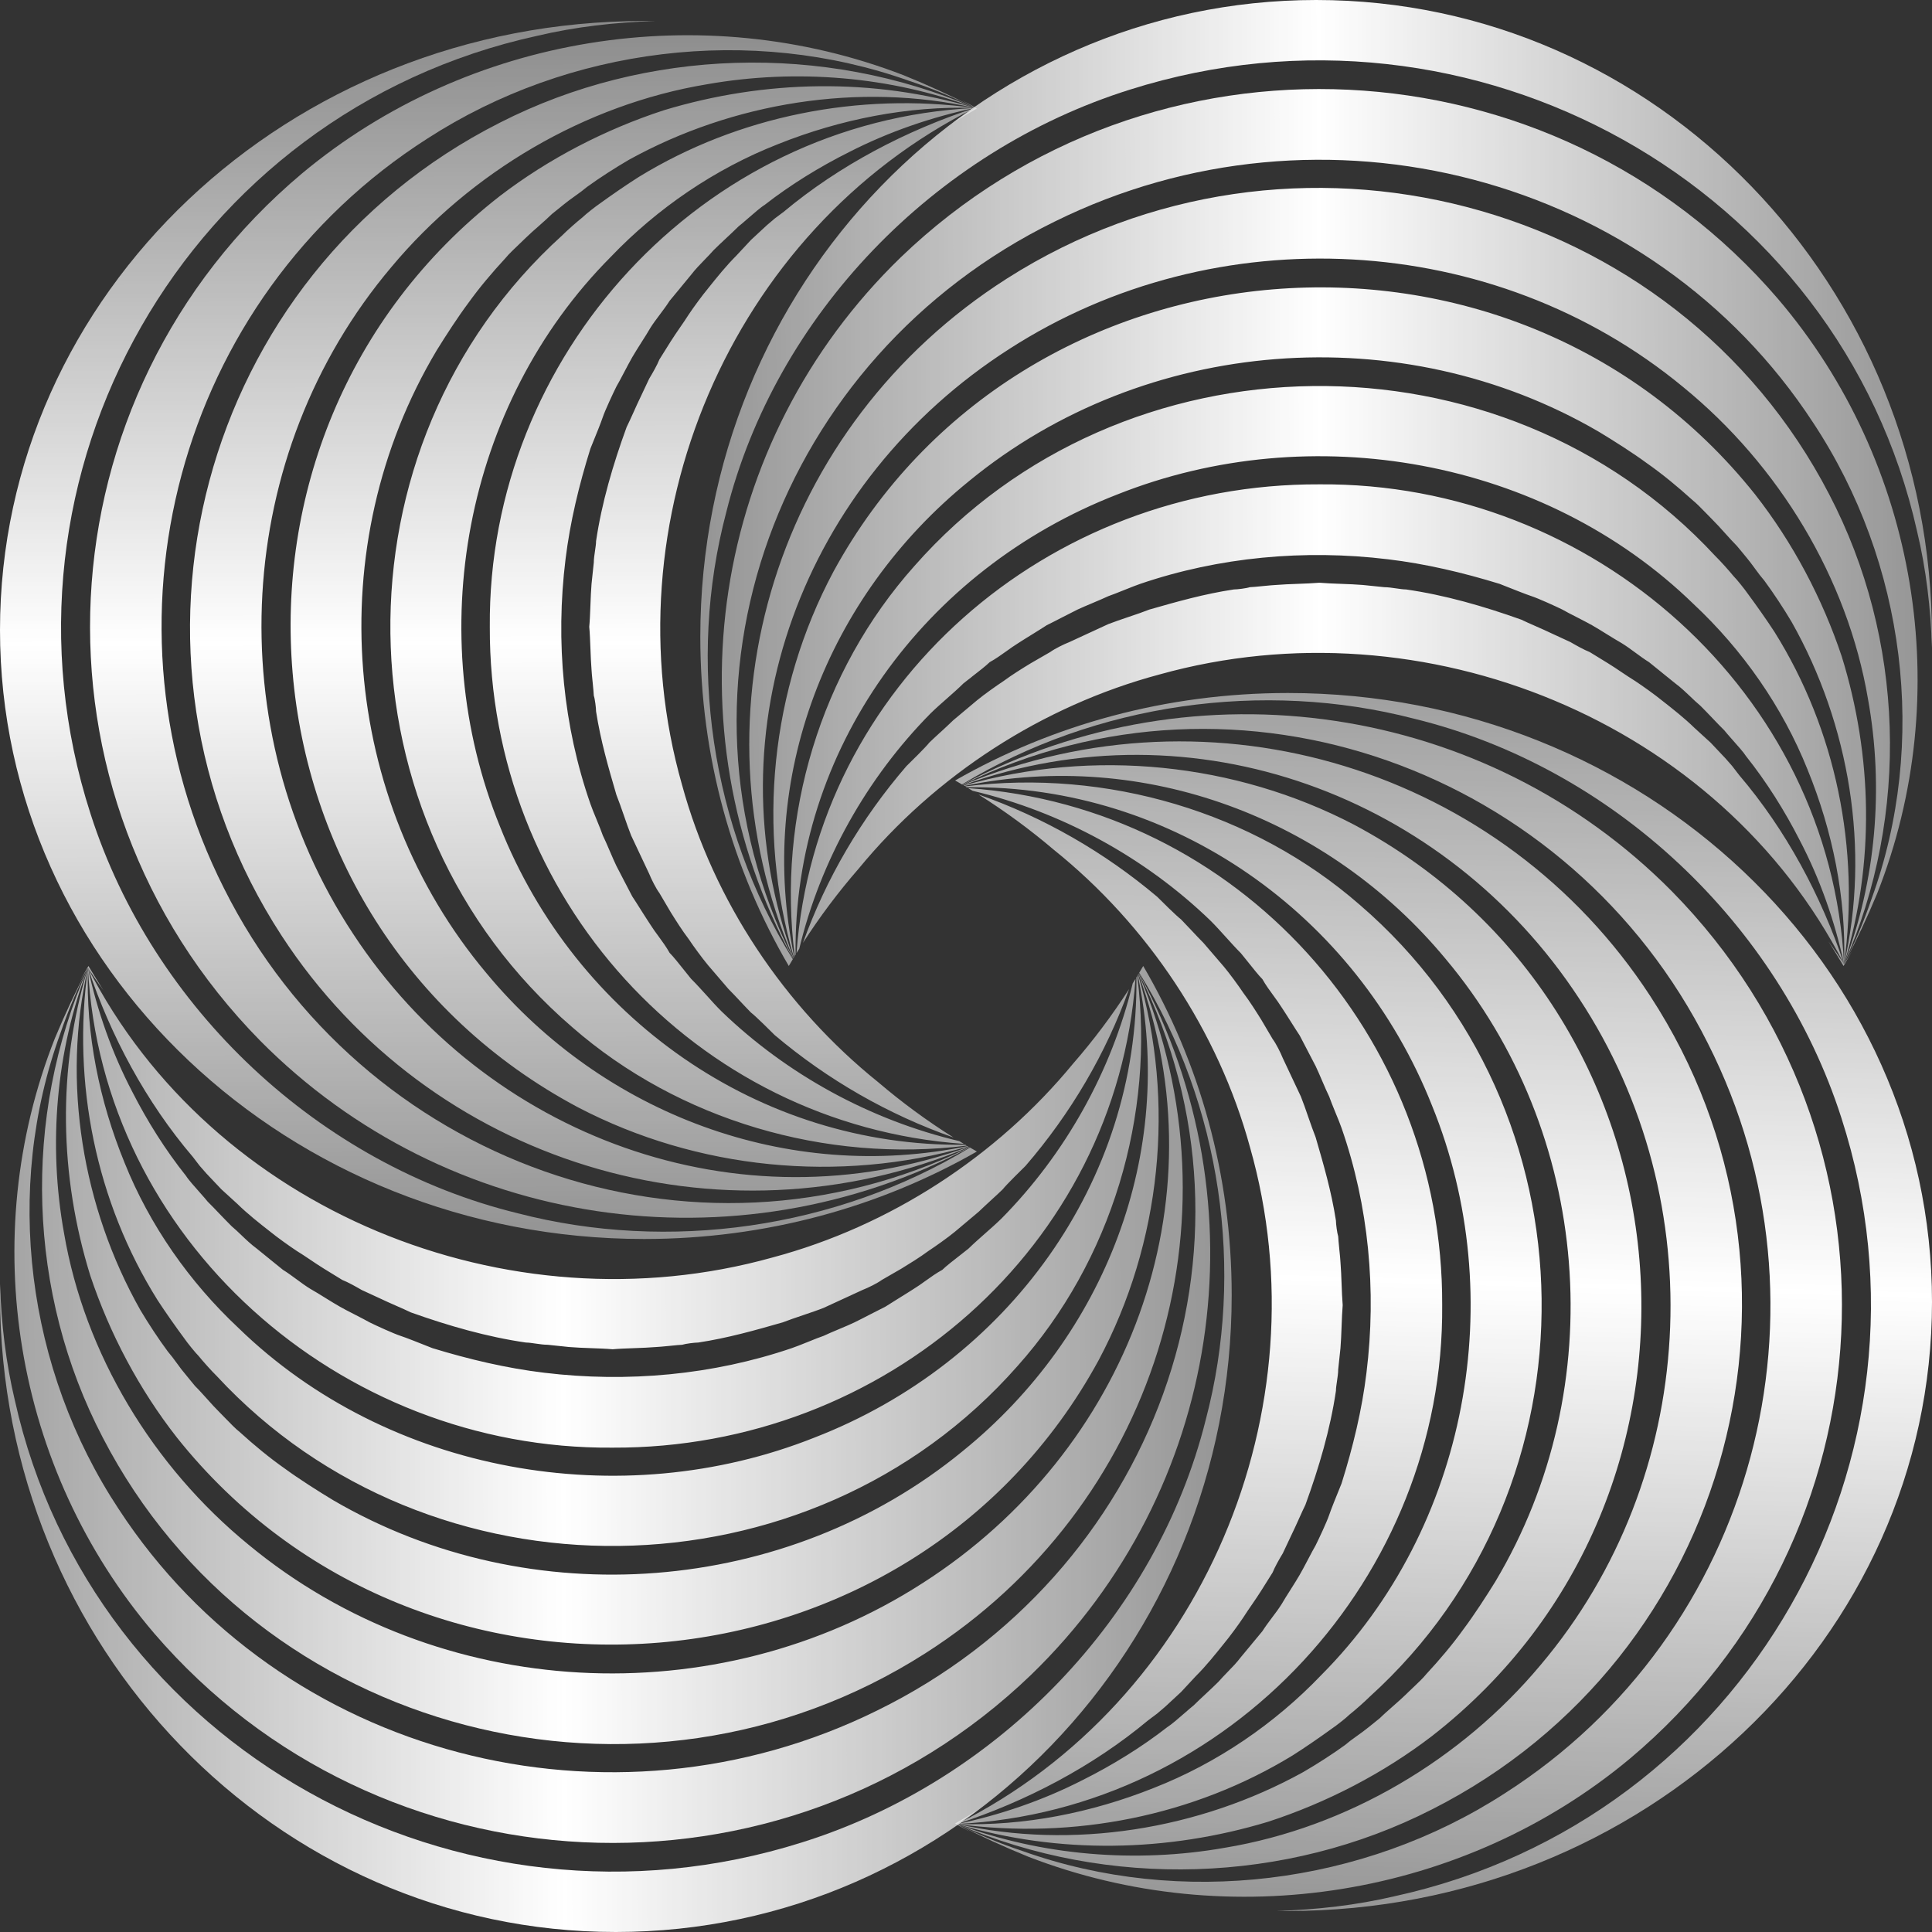 <svg width="40" height="40" viewBox="0 0 40 40" fill="none" xmlns="http://www.w3.org/2000/svg">
<rect x="0" y="0" width="40" height="40" fill="#333333" stroke="none"/>
<path d="M20.076 23.755C15.225 26.323 9.246 25.442 5.388 21.548C0.354 16.434 0.776 8.19 6.254 3.59C9.696 0.717 14.542 -0.053 18.709 1.558C19.209 1.76 19.7 1.986 20.184 2.235C19.747 2.017 19.294 1.83 18.826 1.675C15.549 0.507 11.779 0.974 8.853 2.866C3.655 6.182 1.876 12.931 4.639 18.395C7.476 24.057 14.335 26.56 20.072 23.752C20.073 23.753 20.075 23.754 20.076 23.755Z" fill="url(#paint0_linear_517_5831)"/>
<path d="M20.083 23.759C17.313 25.437 13.848 25.929 10.726 25.121C6.605 24.117 3.164 20.871 1.876 16.854C-0.395 9.825 3.866 2.329 11.124 0.741C11.92 0.554 12.739 0.46 13.559 0.437C13.565 0.437 13.571 0.437 13.578 0.437C13.497 0.435 13.416 0.435 13.335 0.435C5.97 0.435 0 6.08 0 13.043C0 20.007 5.97 25.652 13.335 25.652C15.856 25.652 18.214 24.991 20.225 23.841C20.177 23.814 20.13 23.786 20.083 23.759Z" fill="url(#paint1_linear_517_5831)"/>
<path d="M19.916 2.074C20.02 2.13 20.123 2.187 20.225 2.246C20.051 2.345 19.881 2.448 19.712 2.554C19.867 2.444 20.024 2.338 20.184 2.235C20.095 2.18 20.006 2.127 19.916 2.074Z" fill="url(#paint2_linear_517_5831)"/>
<path d="M18.185 22.408C16.241 20.847 14.777 18.654 14.12 16.247C12.575 10.829 15.104 4.781 20.184 2.235C17.047 0.881 13.371 0.998 10.351 2.539C4.124 5.691 2.04 13.561 5.833 19.376C8.899 24.081 14.894 25.91 20.064 23.748C20.062 23.746 20.059 23.745 20.057 23.743C15.291 25.461 10.069 23.542 7.308 19.33C4.522 15.103 4.826 9.405 8.104 5.528C9.743 3.566 12.107 2.165 14.636 1.745C16.485 1.418 18.452 1.581 20.184 2.235C18.077 1.605 15.83 1.651 13.746 2.282C12.529 2.679 11.358 3.286 10.351 4.057C3.937 9.054 4.779 19.096 11.967 22.926C14.43 24.212 17.367 24.504 20.046 23.737C20.042 23.734 20.037 23.732 20.033 23.729C16.311 24.499 12.495 23.073 10.07 20.147C7.05 16.551 6.629 11.296 9.04 7.256C9.227 6.953 9.485 6.556 9.695 6.275C9.93 5.948 10.187 5.645 10.468 5.341C10.532 5.261 10.652 5.148 10.758 5.047C10.807 5.001 10.853 4.957 10.889 4.921C10.96 4.851 11.059 4.763 11.159 4.676C11.258 4.588 11.358 4.5 11.428 4.43C11.467 4.399 11.508 4.366 11.55 4.332C11.633 4.264 11.717 4.197 11.779 4.15L12.037 3.963L12.154 3.87C12.411 3.683 12.739 3.473 13.02 3.309C15.174 2.118 17.796 1.698 20.184 2.235C17.773 1.908 15.291 2.399 13.231 3.66C12.973 3.823 12.669 4.033 12.411 4.22C12.341 4.267 12.13 4.43 12.06 4.5C11.943 4.594 11.756 4.757 11.639 4.874C6.816 9.241 6.909 17.018 11.849 21.268C14.055 23.193 17.094 24.083 20.016 23.719C20.006 23.713 19.996 23.707 19.986 23.701C15.712 23.754 11.919 21.067 10.351 17.111C8.736 13.141 9.602 8.377 12.646 5.318C13.606 4.314 14.8 3.496 16.111 2.983C17.398 2.469 18.803 2.189 20.184 2.235C14.518 2.515 10.094 7.373 10.141 12.978C10.118 18.553 14.356 23.288 19.956 23.683C19.924 23.664 19.893 23.645 19.862 23.626C18.016 23.191 16.29 22.243 14.94 20.941C14.834 20.836 14.729 20.719 14.624 20.602C14.518 20.486 14.413 20.369 14.307 20.264C14.269 20.218 14.221 20.157 14.169 20.092L14.169 20.092C14.062 19.958 13.941 19.805 13.863 19.727C13.795 19.605 13.712 19.492 13.631 19.381C13.572 19.301 13.514 19.222 13.465 19.143C13.418 19.073 13.348 18.962 13.277 18.851C13.207 18.74 13.137 18.629 13.09 18.559C13.055 18.489 12.991 18.366 12.926 18.244C12.862 18.121 12.797 17.998 12.762 17.928C12.727 17.858 12.675 17.736 12.622 17.613C12.569 17.491 12.517 17.368 12.481 17.298C12.458 17.228 12.405 17.099 12.353 16.971C12.3 16.843 12.247 16.714 12.224 16.644C11.662 15.033 11.498 13.281 11.709 11.576C11.803 10.806 11.99 10.035 12.224 9.288C12.233 9.264 12.247 9.23 12.264 9.189C12.332 9.023 12.444 8.746 12.481 8.634C12.528 8.494 12.692 8.144 12.762 8.003C12.797 7.945 12.862 7.822 12.926 7.7C12.991 7.577 13.055 7.455 13.09 7.396C13.137 7.314 13.207 7.204 13.277 7.093C13.348 6.982 13.418 6.871 13.465 6.789C13.523 6.696 13.594 6.602 13.664 6.509C13.734 6.415 13.804 6.322 13.863 6.229C13.921 6.159 14.003 6.06 14.085 5.961L14.085 5.96L14.086 5.959L14.086 5.959C14.168 5.86 14.249 5.761 14.307 5.691C14.392 5.58 14.492 5.476 14.59 5.376L14.59 5.376C14.655 5.309 14.719 5.243 14.776 5.178C14.846 5.108 14.94 5.02 15.033 4.933C15.127 4.845 15.221 4.757 15.291 4.687C15.326 4.661 15.394 4.602 15.471 4.535C15.6 4.423 15.756 4.287 15.829 4.244C16.368 3.823 16.977 3.45 17.585 3.146C18.405 2.726 19.294 2.422 20.184 2.235C18.756 2.702 17.375 3.426 16.227 4.384L16.04 4.524L15.876 4.664L15.548 4.968L15.244 5.294C15.033 5.505 14.846 5.738 14.659 5.972C14.542 6.112 14.354 6.369 14.261 6.509C14.202 6.602 14.138 6.696 14.073 6.789C14.009 6.882 13.945 6.976 13.886 7.069L13.652 7.443C13.605 7.56 13.512 7.723 13.441 7.84L13.254 8.237C13.219 8.307 13.166 8.424 13.114 8.541C13.061 8.657 13.008 8.774 12.973 8.844C12.692 9.615 12.458 10.409 12.341 11.203C12.341 11.258 12.33 11.33 12.319 11.405C12.307 11.487 12.294 11.573 12.294 11.646L12.247 12.09C12.236 12.219 12.23 12.376 12.224 12.534C12.218 12.691 12.212 12.849 12.2 12.978C12.212 13.106 12.218 13.264 12.224 13.421C12.23 13.579 12.236 13.737 12.247 13.865C12.247 13.9 12.259 14.017 12.271 14.134C12.282 14.25 12.294 14.367 12.294 14.402C12.318 14.472 12.341 14.659 12.341 14.729C12.435 15.336 12.598 15.897 12.762 16.457C12.809 16.574 12.862 16.726 12.915 16.878C12.967 17.029 13.02 17.181 13.067 17.298L13.441 18.092C13.488 18.209 13.582 18.395 13.652 18.489L13.886 18.886C14.003 19.073 14.12 19.26 14.261 19.446C14.354 19.587 14.542 19.843 14.659 19.983L15.08 20.474C15.153 20.547 15.246 20.645 15.334 20.74L15.335 20.74L15.335 20.741C15.415 20.826 15.493 20.909 15.548 20.964C15.642 21.034 15.97 21.361 16.04 21.431C17.138 22.358 18.39 23.076 19.741 23.551C19.193 23.206 18.673 22.824 18.185 22.408Z" fill="url(#paint3_linear_517_5831)"/>
<path d="M19.924 16.245C24.775 13.677 30.754 14.557 34.612 18.451C39.645 23.566 39.224 31.809 33.746 36.41C30.304 39.282 25.458 40.053 21.291 38.442C20.791 38.239 20.3 38.014 19.816 37.764C20.253 37.982 20.706 38.169 21.174 38.325C24.451 39.493 28.221 39.026 31.147 37.134C36.345 33.818 38.124 27.069 35.361 21.604C32.524 15.943 25.665 13.44 19.928 16.247C19.927 16.247 19.925 16.246 19.924 16.245Z" fill="url(#paint4_linear_517_5831)"/>
<path d="M19.917 16.241C22.687 14.563 26.152 14.071 29.274 14.879C33.395 15.883 36.836 19.129 38.124 23.145C40.395 30.175 36.134 37.671 28.876 39.259C28.08 39.446 27.261 39.539 26.441 39.563C26.435 39.563 26.429 39.563 26.422 39.563C26.503 39.564 26.584 39.565 26.665 39.565C34.03 39.565 40 33.92 40 26.956C40 19.993 34.03 14.348 26.665 14.348C24.144 14.348 21.786 15.009 19.775 16.159C19.823 16.186 19.87 16.213 19.917 16.241Z" fill="url(#paint5_linear_517_5831)"/>
<path d="M20.084 37.925C19.98 37.87 19.877 37.812 19.775 37.754C19.949 37.655 20.119 37.552 20.288 37.446C20.133 37.555 19.976 37.662 19.816 37.764C19.905 37.819 19.994 37.873 20.084 37.925Z" fill="url(#paint6_linear_517_5831)"/>
<path d="M21.815 17.591C23.759 19.152 25.223 21.345 25.88 23.753C27.425 29.171 24.896 35.219 19.816 37.764C22.953 39.119 26.629 39.002 29.649 37.461C35.876 34.308 37.96 26.438 34.167 20.623C31.101 15.919 25.106 14.089 19.936 16.252C19.938 16.253 19.941 16.255 19.943 16.256C24.709 14.539 29.931 16.457 32.692 20.67C35.478 24.897 35.174 30.595 31.896 34.472C30.257 36.433 27.893 37.835 25.364 38.255C23.515 38.582 21.548 38.418 19.816 37.764C21.923 38.395 24.17 38.348 26.254 37.718C27.471 37.321 28.642 36.714 29.648 35.943C36.063 30.945 35.221 20.904 28.033 17.074C25.57 15.788 22.633 15.495 19.954 16.263C19.958 16.265 19.963 16.268 19.967 16.271C23.689 15.501 27.505 16.927 29.93 19.853C32.95 23.449 33.371 28.703 30.96 32.744C30.773 33.047 30.515 33.444 30.305 33.724C30.07 34.051 29.813 34.355 29.532 34.658C29.468 34.739 29.348 34.852 29.242 34.953C29.193 34.999 29.147 35.042 29.111 35.079C29.04 35.149 28.941 35.236 28.841 35.324C28.742 35.412 28.642 35.499 28.572 35.569C28.533 35.6 28.492 35.634 28.45 35.668C28.367 35.735 28.283 35.803 28.221 35.849L27.963 36.036L27.846 36.13C27.589 36.317 27.261 36.527 26.98 36.69C24.826 37.881 22.204 38.302 19.816 37.764C22.227 38.091 24.709 37.601 26.769 36.34C27.027 36.176 27.331 35.966 27.589 35.779C27.659 35.733 27.87 35.569 27.94 35.499C28.057 35.406 28.244 35.242 28.361 35.126C33.184 30.759 33.091 22.982 28.151 18.732C25.945 16.807 22.906 15.917 19.984 16.281C19.994 16.287 20.004 16.293 20.014 16.299C24.288 16.246 28.081 18.933 29.648 22.889C31.264 26.859 30.398 31.623 27.354 34.682C26.394 35.686 25.2 36.503 23.889 37.017C22.602 37.531 21.197 37.811 19.816 37.764C25.482 37.484 29.906 32.627 29.859 27.022C29.882 21.446 25.644 16.712 20.044 16.317C20.076 16.335 20.107 16.354 20.138 16.373C21.984 16.809 23.71 17.756 25.06 19.059C25.166 19.164 25.271 19.281 25.376 19.397C25.482 19.514 25.587 19.631 25.692 19.736C25.731 19.782 25.779 19.843 25.831 19.908L25.831 19.908C25.938 20.042 26.059 20.195 26.137 20.273C26.205 20.394 26.288 20.508 26.369 20.618C26.428 20.699 26.486 20.778 26.535 20.857C26.582 20.927 26.652 21.038 26.723 21.149C26.793 21.26 26.863 21.371 26.91 21.441C26.945 21.511 27.009 21.633 27.074 21.756C27.138 21.879 27.203 22.001 27.238 22.071C27.273 22.141 27.325 22.264 27.378 22.387C27.431 22.509 27.483 22.632 27.519 22.702C27.542 22.772 27.595 22.9 27.647 23.029C27.7 23.157 27.753 23.286 27.776 23.356C28.338 24.967 28.502 26.718 28.291 28.423C28.198 29.194 28.01 29.965 27.776 30.712C27.767 30.735 27.753 30.77 27.736 30.811C27.668 30.977 27.556 31.254 27.519 31.366C27.472 31.506 27.308 31.856 27.238 31.996C27.203 32.055 27.138 32.177 27.074 32.3C27.009 32.422 26.945 32.545 26.91 32.603C26.863 32.685 26.793 32.796 26.723 32.907C26.652 33.018 26.582 33.129 26.535 33.211C26.477 33.304 26.407 33.397 26.336 33.491C26.266 33.584 26.196 33.678 26.137 33.771C26.079 33.841 25.997 33.94 25.915 34.039L25.915 34.04L25.914 34.041L25.914 34.041C25.832 34.14 25.751 34.239 25.692 34.308C25.608 34.42 25.508 34.523 25.41 34.623L25.41 34.623C25.345 34.691 25.281 34.756 25.224 34.822C25.154 34.892 25.06 34.98 24.967 35.067C24.873 35.155 24.779 35.242 24.709 35.312C24.674 35.339 24.606 35.397 24.529 35.465C24.4 35.577 24.244 35.712 24.171 35.756C23.632 36.176 23.023 36.55 22.415 36.854C21.595 37.274 20.706 37.578 19.816 37.764C21.244 37.297 22.625 36.574 23.773 35.616L23.96 35.476L24.124 35.336L24.452 35.032L24.756 34.705C24.967 34.495 25.154 34.261 25.341 34.028C25.458 33.888 25.646 33.631 25.739 33.491C25.798 33.398 25.862 33.304 25.927 33.211C25.991 33.117 26.055 33.024 26.114 32.93L26.348 32.557C26.395 32.44 26.488 32.276 26.559 32.16L26.746 31.763C26.781 31.693 26.834 31.576 26.887 31.459C26.939 31.342 26.992 31.226 27.027 31.156C27.308 30.385 27.542 29.591 27.659 28.797C27.659 28.741 27.67 28.669 27.681 28.595C27.693 28.512 27.706 28.427 27.706 28.353L27.753 27.91C27.764 27.781 27.77 27.623 27.776 27.466C27.782 27.308 27.788 27.151 27.799 27.022C27.788 26.894 27.782 26.736 27.776 26.578C27.77 26.421 27.764 26.263 27.753 26.135C27.753 26.1 27.741 25.983 27.729 25.866C27.718 25.749 27.706 25.633 27.706 25.598C27.683 25.527 27.659 25.341 27.659 25.271C27.565 24.663 27.401 24.103 27.238 23.543C27.191 23.426 27.138 23.274 27.085 23.122C27.033 22.97 26.98 22.819 26.933 22.702L26.559 21.908C26.512 21.791 26.418 21.604 26.348 21.511L26.114 21.114C25.997 20.927 25.88 20.74 25.739 20.553C25.646 20.413 25.458 20.156 25.341 20.016L24.92 19.526C24.847 19.453 24.754 19.354 24.666 19.26L24.665 19.259L24.665 19.259C24.584 19.173 24.507 19.091 24.452 19.035C24.358 18.965 24.03 18.639 23.96 18.568C22.862 17.641 21.61 16.923 20.259 16.449C20.807 16.794 21.327 17.176 21.815 17.591Z" fill="url(#paint7_linear_517_5831)"/>
<path d="M16.418 19.853C13.821 15.056 14.711 9.143 18.649 5.328C23.821 0.35 32.157 0.767 36.809 6.185C39.714 9.588 40.493 14.38 38.864 18.501C38.659 18.995 38.431 19.481 38.179 19.96C38.4 19.528 38.589 19.08 38.746 18.617C39.927 15.376 39.454 11.648 37.541 8.754C34.188 3.615 27.363 1.855 21.837 4.587C16.113 7.393 13.581 14.176 16.42 19.849C16.42 19.85 16.419 19.851 16.418 19.853Z" fill="url(#paint8_linear_517_5831)"/>
<path d="M16.414 19.86C14.717 17.121 14.22 13.694 15.036 10.607C16.052 6.532 19.334 3.129 23.396 1.855C30.504 -0.391 38.085 3.823 39.691 11C39.88 11.787 39.974 12.598 39.998 13.408C39.998 13.414 39.998 13.421 39.998 13.427C39.999 13.347 40 13.267 40 13.187C40 5.904 34.291 -0 27.25 -0C20.208 -0 14.499 5.904 14.499 13.187C14.499 15.68 15.168 18.012 16.331 20C16.358 19.953 16.386 19.906 16.414 19.86Z" fill="url(#paint9_linear_517_5831)"/>
<path d="M38.342 19.694C38.285 19.797 38.228 19.899 38.169 20C38.068 19.828 37.964 19.66 37.857 19.493C37.968 19.646 38.075 19.802 38.179 19.96C38.235 19.872 38.289 19.783 38.342 19.694Z" fill="url(#paint10_linear_517_5831)"/>
<path d="M17.779 17.983C19.358 16.06 21.576 14.613 24.01 13.963C29.489 12.435 35.605 14.936 38.179 19.96C39.549 16.857 39.431 13.223 37.872 10.236C34.684 4.078 26.726 2.017 20.846 5.768C16.088 8.8 14.238 14.728 16.425 19.841C16.427 19.839 16.428 19.836 16.429 19.834C14.693 15.121 16.633 9.957 20.893 7.227C25.167 4.472 30.929 4.773 34.849 8.014C36.833 9.634 38.25 11.973 38.675 14.473C39.006 16.302 38.84 18.247 38.179 19.96C38.817 17.876 38.77 15.654 38.132 13.593C37.73 12.389 37.117 11.232 36.337 10.236C31.284 3.893 21.129 4.726 17.256 11.834C15.956 14.269 15.66 17.174 16.436 19.823C16.438 19.819 16.441 19.814 16.444 19.81C15.665 16.13 17.107 12.356 20.066 9.958C23.703 6.971 29.016 6.555 33.102 8.939C33.409 9.124 33.81 9.379 34.094 9.588C34.424 9.819 34.731 10.074 35.038 10.351C35.119 10.415 35.234 10.533 35.336 10.638C35.382 10.687 35.426 10.732 35.463 10.768C35.534 10.838 35.623 10.936 35.711 11.034C35.8 11.133 35.889 11.231 35.959 11.301C35.991 11.339 36.025 11.38 36.059 11.421C36.127 11.504 36.196 11.586 36.243 11.648L36.432 11.903L36.526 12.018C36.715 12.273 36.928 12.597 37.093 12.875C38.297 15.005 38.722 17.598 38.179 19.96C38.51 17.575 38.014 15.121 36.739 13.083C36.573 12.829 36.361 12.528 36.172 12.273C36.125 12.204 35.959 11.995 35.889 11.926C35.794 11.81 35.629 11.625 35.511 11.509C31.095 6.74 23.231 6.832 18.933 11.717C16.986 13.898 16.086 16.904 16.454 19.793C16.46 19.783 16.466 19.773 16.472 19.764C16.419 15.537 19.136 11.787 23.136 10.236C27.151 8.639 31.968 9.495 35.062 12.505C36.077 13.454 36.904 14.635 37.423 15.932C37.943 17.205 38.226 18.594 38.179 19.96C37.896 14.357 32.984 9.982 27.316 10.028C21.678 10.005 16.89 14.196 16.491 19.734C16.509 19.703 16.529 19.672 16.548 19.642C16.988 17.816 17.946 16.108 19.263 14.774C19.369 14.669 19.488 14.565 19.606 14.461C19.724 14.357 19.842 14.253 19.948 14.148C19.994 14.111 20.056 14.063 20.122 14.012L20.122 14.011C20.258 13.906 20.412 13.786 20.491 13.709C20.614 13.642 20.729 13.559 20.84 13.48C20.922 13.421 21.002 13.364 21.082 13.315C21.152 13.269 21.265 13.199 21.377 13.13C21.489 13.06 21.601 12.991 21.672 12.944C21.743 12.91 21.867 12.846 21.991 12.782C22.115 12.719 22.239 12.655 22.31 12.62C22.381 12.586 22.505 12.534 22.628 12.482C22.752 12.429 22.876 12.377 22.947 12.343C23.018 12.319 23.148 12.267 23.278 12.215C23.408 12.163 23.538 12.111 23.608 12.088C25.238 11.532 27.009 11.37 28.733 11.579C29.512 11.671 30.292 11.856 31.047 12.088C31.071 12.097 31.106 12.111 31.148 12.128C31.316 12.194 31.595 12.306 31.709 12.343C31.85 12.389 32.205 12.551 32.346 12.62C32.405 12.655 32.529 12.719 32.653 12.782C32.777 12.846 32.901 12.91 32.96 12.944C33.043 12.991 33.155 13.06 33.267 13.13C33.379 13.199 33.492 13.269 33.574 13.315C33.669 13.373 33.763 13.442 33.858 13.512C33.952 13.581 34.047 13.651 34.141 13.709C34.212 13.766 34.312 13.847 34.412 13.928L34.413 13.928L34.413 13.929L34.414 13.93C34.514 14.01 34.614 14.091 34.684 14.148C34.797 14.231 34.901 14.331 35.003 14.427L35.003 14.428C35.071 14.492 35.137 14.556 35.204 14.611C35.275 14.681 35.363 14.773 35.452 14.866C35.54 14.959 35.629 15.051 35.7 15.121C35.726 15.155 35.785 15.222 35.853 15.299C35.967 15.427 36.104 15.581 36.148 15.653C36.573 16.186 36.951 16.788 37.258 17.39C37.683 18.2 37.99 19.08 38.179 19.96C37.707 18.547 36.975 17.181 36.007 16.047L35.865 15.862L35.723 15.7L35.416 15.375L35.086 15.074C34.873 14.866 34.637 14.681 34.401 14.496C34.259 14.38 33.999 14.195 33.858 14.102C33.763 14.044 33.669 13.98 33.574 13.917C33.48 13.853 33.385 13.79 33.291 13.732L32.913 13.5C32.795 13.454 32.63 13.361 32.511 13.292L32.11 13.107C32.039 13.072 31.921 13.02 31.803 12.968C31.685 12.916 31.567 12.864 31.496 12.829C30.717 12.551 29.914 12.319 29.111 12.204C29.055 12.204 28.982 12.193 28.906 12.182C28.823 12.17 28.736 12.157 28.662 12.157L28.213 12.111C28.084 12.1 27.924 12.094 27.765 12.088C27.605 12.082 27.446 12.076 27.316 12.065C27.186 12.076 27.027 12.082 26.867 12.088C26.708 12.094 26.549 12.1 26.419 12.111C26.383 12.111 26.265 12.123 26.147 12.134C26.029 12.146 25.911 12.157 25.876 12.157C25.805 12.181 25.616 12.204 25.545 12.204C24.931 12.296 24.364 12.458 23.797 12.62C23.679 12.667 23.526 12.719 23.372 12.771C23.219 12.823 23.065 12.875 22.947 12.921L22.144 13.292C22.026 13.338 21.837 13.431 21.743 13.5L21.341 13.732C21.152 13.847 20.964 13.963 20.775 14.102C20.633 14.195 20.373 14.38 20.232 14.496L19.736 14.912C19.662 14.985 19.562 15.076 19.467 15.164L19.466 15.164L19.466 15.164C19.379 15.244 19.296 15.32 19.24 15.375C19.169 15.468 18.838 15.792 18.767 15.861C17.83 16.948 17.104 18.185 16.624 19.522C16.973 18.979 17.359 18.465 17.779 17.983Z" fill="url(#paint11_linear_517_5831)"/>
<path d="M23.582 20.147C26.179 24.944 25.289 30.857 21.351 34.672C16.179 39.649 7.843 39.233 3.191 33.815C0.286 30.412 -0.493 25.619 1.136 21.498C1.341 21.005 1.569 20.518 1.821 20.04C1.6 20.472 1.412 20.92 1.254 21.383C0.073 24.624 0.546 28.352 2.458 31.245C5.812 36.385 12.637 38.145 18.163 35.413C23.887 32.606 26.419 25.824 23.58 20.151C23.58 20.15 23.581 20.148 23.582 20.147Z" fill="url(#paint12_linear_517_5831)"/>
<path d="M23.586 20.14C25.283 22.879 25.78 26.305 24.964 29.393C23.948 33.468 20.666 36.871 16.604 38.145C9.496 40.39 1.915 36.177 0.309 29C0.121 28.212 0.026 27.402 0.002 26.592C0.002 26.586 0.002 26.579 0.002 26.573C0.001 26.653 5.79921e-07 26.733 5.76415e-07 26.813C2.58073e-07 34.096 5.709 40 12.75 40C19.792 40 25.501 34.096 25.501 26.813C25.501 24.32 24.832 21.988 23.669 20C23.642 20.047 23.614 20.094 23.586 20.14Z" fill="url(#paint13_linear_517_5831)"/>
<path d="M1.658 20.305C1.715 20.203 1.772 20.101 1.831 20C1.932 20.171 2.036 20.34 2.143 20.506C2.032 20.354 1.925 20.198 1.821 20.04C1.765 20.128 1.711 20.216 1.658 20.305Z" fill="url(#paint14_linear_517_5831)"/>
<path d="M22.221 22.017C20.642 23.939 18.424 25.387 15.99 26.036C10.511 27.564 4.395 25.064 1.821 20.04C0.451 23.142 0.569 26.777 2.128 29.764C5.316 35.922 13.274 37.983 19.154 34.232C23.912 31.199 25.762 25.272 23.575 20.159C23.573 20.161 23.572 20.163 23.571 20.166C25.307 24.878 23.367 30.042 19.107 32.773C14.833 35.528 9.071 35.227 5.151 31.986C3.167 30.365 1.75 28.027 1.325 25.527C0.994 23.698 1.16 21.753 1.821 20.04C1.183 22.124 1.23 24.346 1.868 26.406C2.269 27.61 2.883 28.768 3.663 29.763C8.716 36.107 18.871 35.273 22.744 28.166C24.044 25.731 24.34 22.826 23.564 20.176C23.562 20.181 23.559 20.185 23.556 20.19C24.335 23.87 22.893 27.643 19.934 30.042C16.297 33.028 10.984 33.445 6.898 31.06C6.591 30.875 6.19 30.62 5.906 30.412C5.576 30.181 5.269 29.926 4.962 29.648C4.881 29.585 4.766 29.466 4.664 29.361C4.618 29.313 4.574 29.268 4.537 29.231C4.466 29.162 4.377 29.064 4.289 28.965C4.2 28.867 4.112 28.768 4.041 28.699C4.009 28.66 3.975 28.619 3.941 28.578C3.873 28.496 3.805 28.413 3.757 28.352L3.568 28.097L3.474 27.981C3.285 27.727 3.072 27.402 2.907 27.125C1.703 24.995 1.278 22.401 1.821 20.04C1.49 22.425 1.986 24.879 3.261 26.916C3.427 27.171 3.639 27.472 3.828 27.727C3.875 27.796 4.041 28.004 4.112 28.074C4.206 28.19 4.371 28.375 4.489 28.491C8.905 33.26 16.769 33.167 21.067 28.282C23.014 26.102 23.914 23.096 23.546 20.206C23.54 20.216 23.534 20.226 23.528 20.236C23.581 24.463 20.864 28.213 16.864 29.763C12.849 31.361 8.032 30.504 4.938 27.495C3.923 26.545 3.096 25.365 2.577 24.068C2.057 22.795 1.774 21.406 1.821 20.04C2.104 25.643 7.016 30.018 12.684 29.972C18.322 29.995 23.11 25.803 23.509 20.266C23.491 20.297 23.471 20.328 23.452 20.358C23.012 22.184 22.054 23.891 20.737 25.226C20.631 25.33 20.512 25.435 20.394 25.539C20.276 25.643 20.158 25.747 20.052 25.851C20.006 25.889 19.944 25.937 19.878 25.988L19.878 25.988C19.742 26.094 19.588 26.213 19.509 26.291C19.386 26.358 19.271 26.44 19.16 26.52C19.078 26.579 18.998 26.636 18.918 26.685C18.848 26.731 18.735 26.8 18.623 26.87C18.511 26.939 18.399 27.009 18.328 27.055C18.257 27.09 18.133 27.154 18.009 27.217C17.885 27.281 17.761 27.345 17.69 27.379C17.619 27.414 17.495 27.466 17.372 27.518C17.248 27.57 17.124 27.622 17.053 27.657C16.982 27.68 16.852 27.732 16.722 27.785C16.592 27.837 16.462 27.889 16.392 27.912C14.762 28.467 12.991 28.63 11.267 28.421C10.488 28.328 9.708 28.143 8.953 27.912C8.929 27.902 8.894 27.889 8.852 27.872C8.684 27.805 8.405 27.694 8.291 27.657C8.15 27.611 7.796 27.449 7.654 27.379C7.595 27.345 7.471 27.281 7.347 27.217C7.223 27.154 7.099 27.09 7.04 27.055C6.957 27.009 6.845 26.939 6.733 26.87C6.621 26.8 6.508 26.731 6.426 26.685C6.331 26.627 6.237 26.558 6.142 26.488C6.048 26.419 5.954 26.349 5.859 26.291C5.788 26.233 5.688 26.153 5.588 26.072L5.587 26.071L5.587 26.071L5.586 26.07C5.486 25.989 5.386 25.909 5.316 25.851C5.203 25.768 5.098 25.669 4.997 25.572L4.997 25.572C4.929 25.507 4.863 25.444 4.796 25.388C4.726 25.319 4.637 25.226 4.548 25.134C4.46 25.041 4.371 24.948 4.3 24.879C4.274 24.844 4.214 24.777 4.147 24.701C4.033 24.573 3.896 24.419 3.852 24.346C3.427 23.814 3.049 23.212 2.742 22.61C2.317 21.8 2.01 20.92 1.821 20.04C2.293 21.452 3.025 22.819 3.993 23.953L4.135 24.138L4.277 24.3L4.584 24.624L4.914 24.925C5.127 25.134 5.363 25.319 5.599 25.504C5.741 25.62 6.001 25.805 6.142 25.898C6.237 25.956 6.331 26.019 6.426 26.083C6.52 26.146 6.615 26.21 6.709 26.268L7.087 26.5C7.205 26.546 7.37 26.639 7.489 26.708L7.89 26.893C7.961 26.928 8.079 26.98 8.197 27.032C8.315 27.084 8.433 27.136 8.504 27.171C9.283 27.449 10.086 27.68 10.889 27.796C10.945 27.796 11.018 27.807 11.094 27.818C11.177 27.83 11.264 27.842 11.338 27.842L11.787 27.889C11.916 27.9 12.076 27.906 12.235 27.912C12.395 27.918 12.554 27.923 12.684 27.935C12.814 27.923 12.973 27.918 13.133 27.912C13.292 27.906 13.451 27.9 13.581 27.889C13.617 27.889 13.735 27.877 13.853 27.866C13.971 27.854 14.089 27.842 14.124 27.842C14.195 27.819 14.384 27.796 14.455 27.796C15.069 27.703 15.636 27.541 16.203 27.379C16.321 27.333 16.474 27.281 16.628 27.229C16.781 27.177 16.935 27.125 17.053 27.078L17.856 26.708C17.974 26.662 18.163 26.569 18.257 26.5L18.659 26.268C18.848 26.152 19.036 26.037 19.225 25.898C19.367 25.805 19.627 25.62 19.768 25.504L20.264 25.087C20.338 25.015 20.438 24.924 20.533 24.836L20.534 24.836L20.534 24.835C20.621 24.756 20.704 24.679 20.76 24.624C20.831 24.532 21.162 24.208 21.233 24.138C22.17 23.052 22.896 21.815 23.376 20.478C23.027 21.02 22.641 21.535 22.221 22.017Z" fill="url(#paint15_linear_517_5831)"/>
<defs>
<linearGradient id="paint0_linear_517_5831" x1="21.324" y1="-2.609" x2="21.397" y2="29.565" gradientUnits="userSpaceOnUse">
<stop stop-color="white" stop-opacity="0.3"/>
<stop offset="0.494" stop-color="white"/>
<stop offset="1" stop-color="white" stop-opacity="0.3"/>
</linearGradient>
<linearGradient id="paint1_linear_517_5831" x1="21.324" y1="-2.609" x2="21.397" y2="29.565" gradientUnits="userSpaceOnUse">
<stop stop-color="white" stop-opacity="0.3"/>
<stop offset="0.494" stop-color="white"/>
<stop offset="1" stop-color="white" stop-opacity="0.3"/>
</linearGradient>
<linearGradient id="paint2_linear_517_5831" x1="21.324" y1="-2.609" x2="21.397" y2="29.565" gradientUnits="userSpaceOnUse">
<stop stop-color="white" stop-opacity="0.3"/>
<stop offset="0.494" stop-color="white"/>
<stop offset="1" stop-color="white" stop-opacity="0.3"/>
</linearGradient>
<linearGradient id="paint3_linear_517_5831" x1="21.324" y1="-2.609" x2="21.397" y2="29.565" gradientUnits="userSpaceOnUse">
<stop stop-color="white" stop-opacity="0.3"/>
<stop offset="0.494" stop-color="white"/>
<stop offset="1" stop-color="white" stop-opacity="0.3"/>
</linearGradient>
<linearGradient id="paint4_linear_517_5831" x1="20.655" y1="44.13" x2="21.648" y2="8.04" gradientUnits="userSpaceOnUse">
<stop stop-color="white" stop-opacity="0.3"/>
<stop offset="0.494" stop-color="white"/>
<stop offset="1" stop-color="white" stop-opacity="0.3"/>
</linearGradient>
<linearGradient id="paint5_linear_517_5831" x1="20.655" y1="44.13" x2="21.648" y2="8.04" gradientUnits="userSpaceOnUse">
<stop stop-color="white" stop-opacity="0.3"/>
<stop offset="0.494" stop-color="white"/>
<stop offset="1" stop-color="white" stop-opacity="0.3"/>
</linearGradient>
<linearGradient id="paint6_linear_517_5831" x1="20.655" y1="44.13" x2="21.648" y2="8.04" gradientUnits="userSpaceOnUse">
<stop stop-color="white" stop-opacity="0.3"/>
<stop offset="0.494" stop-color="white"/>
<stop offset="1" stop-color="white" stop-opacity="0.3"/>
</linearGradient>
<linearGradient id="paint7_linear_517_5831" x1="20.655" y1="44.13" x2="21.648" y2="8.04" gradientUnits="userSpaceOnUse">
<stop stop-color="white" stop-opacity="0.3"/>
<stop offset="0.494" stop-color="white"/>
<stop offset="1" stop-color="white" stop-opacity="0.3"/>
</linearGradient>
<linearGradient id="paint8_linear_517_5831" x1="44.177" y1="17.609" x2="10.103" y2="17.688" gradientUnits="userSpaceOnUse">
<stop stop-color="white" stop-opacity="0.3"/>
<stop offset="0.494" stop-color="white"/>
<stop offset="1" stop-color="white" stop-opacity="0.3"/>
</linearGradient>
<linearGradient id="paint9_linear_517_5831" x1="44.177" y1="17.609" x2="10.103" y2="17.688" gradientUnits="userSpaceOnUse">
<stop stop-color="white" stop-opacity="0.3"/>
<stop offset="0.494" stop-color="white"/>
<stop offset="1" stop-color="white" stop-opacity="0.3"/>
</linearGradient>
<linearGradient id="paint10_linear_517_5831" x1="44.177" y1="17.609" x2="10.103" y2="17.688" gradientUnits="userSpaceOnUse">
<stop stop-color="white" stop-opacity="0.3"/>
<stop offset="0.494" stop-color="white"/>
<stop offset="1" stop-color="white" stop-opacity="0.3"/>
</linearGradient>
<linearGradient id="paint11_linear_517_5831" x1="44.177" y1="17.609" x2="10.103" y2="17.688" gradientUnits="userSpaceOnUse">
<stop stop-color="white" stop-opacity="0.3"/>
<stop offset="0.494" stop-color="white"/>
<stop offset="1" stop-color="white" stop-opacity="0.3"/>
</linearGradient>
<linearGradient id="paint12_linear_517_5831" x1="-6.375" y1="22.391" x2="30.117" y2="22.306" gradientUnits="userSpaceOnUse">
<stop stop-color="white" stop-opacity="0.3"/>
<stop offset="0.494" stop-color="white"/>
<stop offset="1" stop-color="white" stop-opacity="0.3"/>
</linearGradient>
<linearGradient id="paint13_linear_517_5831" x1="-6.375" y1="22.391" x2="30.117" y2="22.306" gradientUnits="userSpaceOnUse">
<stop stop-color="white" stop-opacity="0.3"/>
<stop offset="0.494" stop-color="white"/>
<stop offset="1" stop-color="white" stop-opacity="0.3"/>
</linearGradient>
<linearGradient id="paint14_linear_517_5831" x1="-6.375" y1="22.391" x2="30.117" y2="22.306" gradientUnits="userSpaceOnUse">
<stop stop-color="white" stop-opacity="0.3"/>
<stop offset="0.494" stop-color="white"/>
<stop offset="1" stop-color="white" stop-opacity="0.3"/>
</linearGradient>
<linearGradient id="paint15_linear_517_5831" x1="-6.375" y1="22.391" x2="30.117" y2="22.306" gradientUnits="userSpaceOnUse">
<stop stop-color="white" stop-opacity="0.3"/>
<stop offset="0.494" stop-color="white"/>
<stop offset="1" stop-color="white" stop-opacity="0.3"/>
</linearGradient>
</defs>
</svg>
